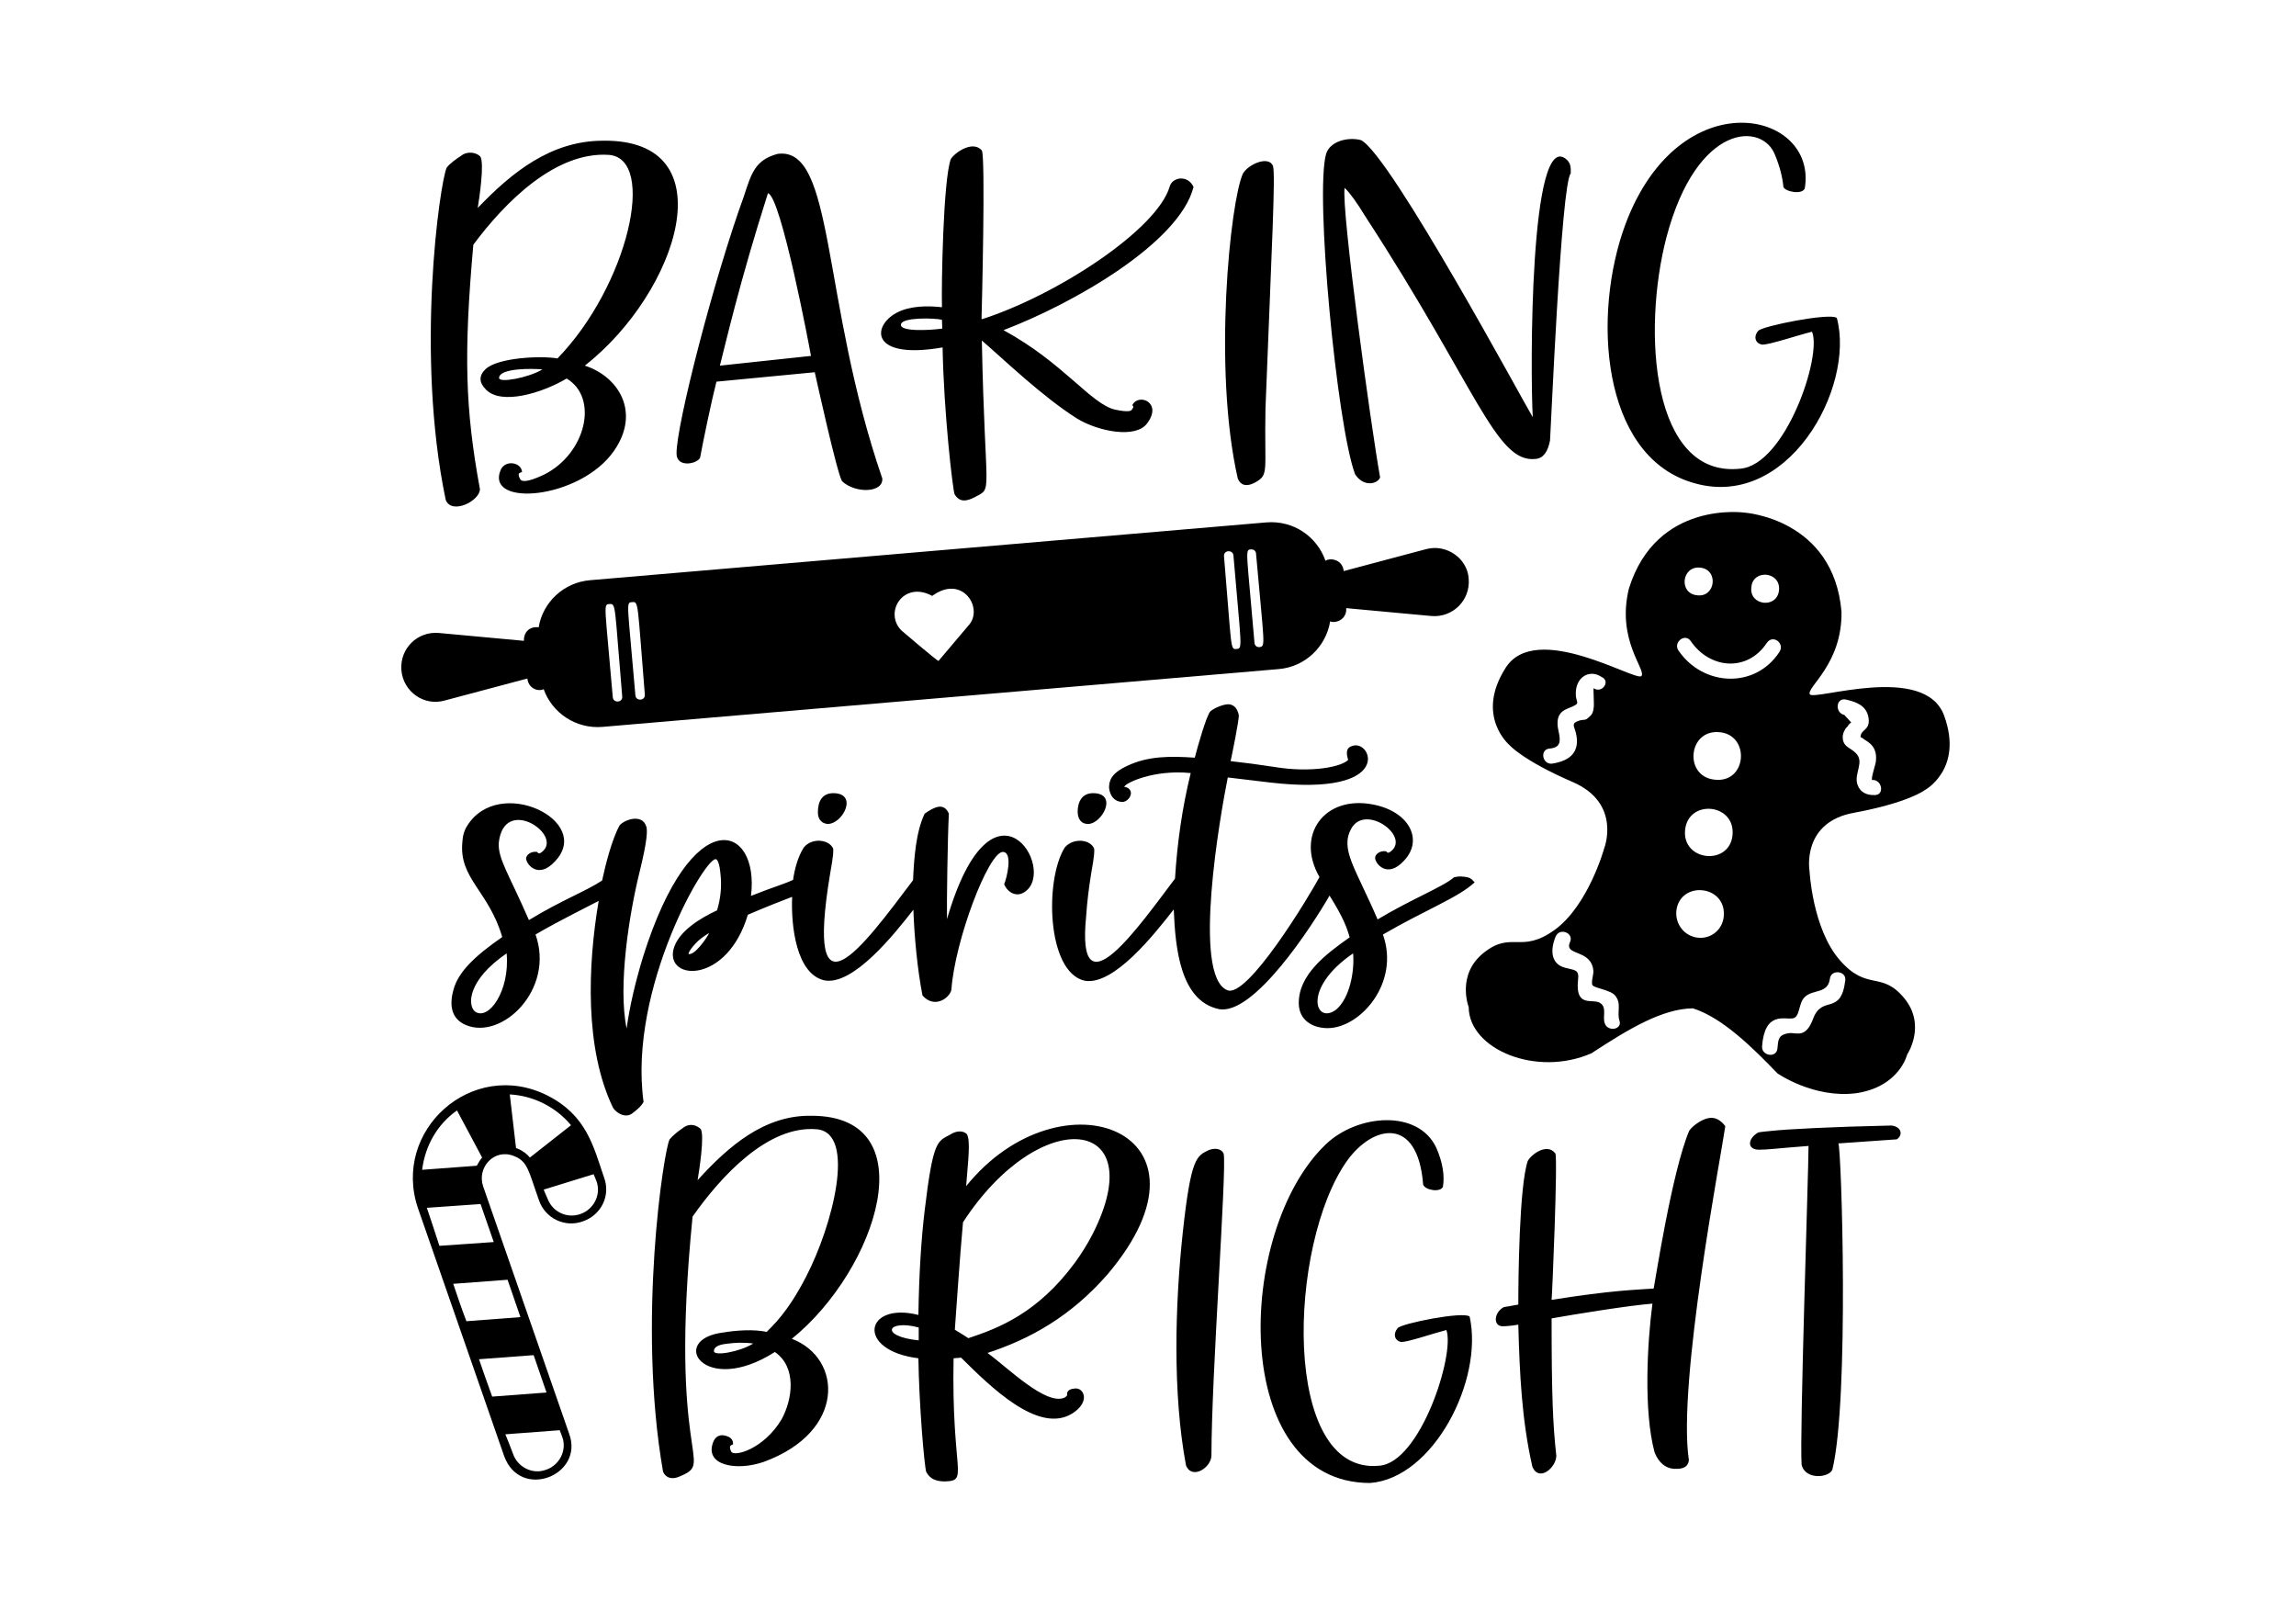 <?xml version="1.0" encoding="utf-8"?>
<!-- Generator: Adobe Illustrator 21.0.2, SVG Export Plug-In . SVG Version: 6.00 Build 0)  -->
<svg version="1.1" id="Layer_1" xmlns="http://www.w3.org/2000/svg" xmlns:xlink="http://www.w3.org/1999/xlink" x="0px" y="0px"
	 viewBox="0 0 731 516.6" style="enable-background:new 0 0 731 516.6;" xml:space="preserve">
<g>
	<path d="M260.4,258.5c0-3.4,1.4-6,4.9-6c8,0,3.1,9.8-1.8,9.8C262.4,262.2,260.4,261.6,260.4,258.5z M326.3,283.9
		c-2.5,1.8-5.4,0.4-6.6-2.4c0.8-1.8,2.9-10.2-0.4-10.3c-4.6,0-15.3,28.2-16.4,43.9c-0.5,2.5-5.3,6.2-9.2,1.8
		c-1.6-8.2-2.6-18.6-2.9-27.3c-6,7.7-19.1,24.2-28.3,22.5c-9-2-10.7-17.4-10.3-26.6c-2.7,1-8.5,3.3-14.1,5.7
		c-6.6,22.1-26,21.1-23.7,11.1c1.4-5.7,8.5-10,13.9-12.5c1.2-4,1.5-7.8,1.1-11.4c-0.3-3.7-1-4.6-1.3-4.8
		c-2.8-2.3-28.2,40.9-23.2,77.2c-0.6,1-1.3,1.9-3.3,3.4c-2.2,2-5.2,0.3-6.4-1.5c-9.1-18.8-8.1-45.2-4.6-65.9
		c-13.7,7-16.7,8.7-20.1,10.7c6.2,17.5-10.7,33.7-22.2,28.8c-4.7-2-5.3-6.4-3.9-11.3c1.6-5.9,7.3-11,15.5-16.7
		c-4.3-14.7-13.8-18.6-12.7-30.2c0.1-2,0.6-3.8,1.6-5.3c10.1-16.1,40.2-1.5,27.9,11.4c-5.4,5.9-9.2,0.8-9.2-0.9
		c0-1.1,1.5-2.4,3.5-2.1c0.4,0.4,0.6,1,2.1-0.5c5.3-5.6-12.7-17.3-14.3-2.4c-0.3,5.1,3.2,9.9,9.6,24.6c10.3-6.3,18.4-9.3,23.3-12.6
		c1.1-5.1,3.1-13.1,5.6-17.6c1.6-1.8,7.2-3.8,8.5,0.5c0.3,1.2,0.4,4-2.2,14.5c-3.3,13.4-6.9,36.1-4.1,49.7c1-7.2,2.8-14.8,5.2-22.7
		c15.7-50.1,37.2-42.3,34.4-19.5c7.8-3.1,9.9-3.5,13.4-5.1c0.5-3.5,1.5-7.3,3.4-10.3c2.6-3.2,7.9-2.6,9.3,0.2
		c0.2,0.6,0.2,2.1-0.9,8.1c-8.1,48.7,10.2,23.6,26.4,2.1c0.3-6.9,0.9-15.4,3.7-21.2c3.2-2.2,6.1-3.6,7.7,0
		c-0.4,7.3-0.7,28.7-0.6,33.7c0,0,0-0.1,0-0.1C316,242.9,336.8,276.8,326.3,283.9z M161.3,303.5c-12.4,8.5-12.5,16.4-10.1,18.5
		C155.5,325.1,162.4,315.5,161.3,303.5z M225.8,297c-1.9,1.1-3.4,2.3-4.4,3.4c-2.3,2.5-2.2,3.3-2.2,3.3
		C221.1,304.2,224.8,299,225.8,297z M346.4,262.3c4.5,0,9.7-9.8,1.6-9.8c-3.4,0-4.9,2.6-4.9,6C343.2,261.1,344.5,262.3,346.4,262.3z
		 M440.3,297.5c5.5,15.5-7.3,29.8-17.6,29.8c-4.9,0-9.2-2.6-9.2-8c0-9,8.5-15.5,16.2-20.9c-0.8-2.9-2-6.3-6.4-13.3
		c-5.2,9.1-24.2,38.6-35.4,36.1c-12-2.7-13.7-19-14.2-31.7c-6,7.7-19.1,24.4-28.4,22.7c-12.1-2.8-12.7-32.3-6.3-42.4
		c2.5-3,7.8-2.8,9.3,0.2c0.2,0.6,0.2,2.1-0.9,8.1c-0.7,4.4-1.3,9-1.6,13.7c-3.2,32,17.1,2.7,28.3-12.1c0.7-11.4,2.3-22.6,5-33.6
		c-11.8-1.2-20.8,3.2-21.1,4.3c0,0.1,0,0.1,0,0.2l0.2-0.1c3.5,0.9,1.4,4.8-0.9,4.8c-2.5-0.1-3.9-1.9-4.2-4.5c0-2.2,0.6-4.6,5.8-7
		c6.7-3.2,13.9-3.1,21.5-2.6c1-3.9,3.6-13,4.9-14.7c1.2-1.1,4.2-2.3,5.7-2.3c1.2,0,2.8,0.6,3.4,3.4c0.2,1.3-2.3,13.4-2.6,14.7
		c4.5,0.5,9,1.1,13.6,1.8c12.3,2.1,22.2-0.1,23.9-2.3l-0.1,0c-0.6-1.9-0.7-3.8,1.3-4.3c6.1-2.5,14.1,16.3-26.2,11.6l-13.4-1.6
		c-2.4,12-11.4,63-0.2,67.7c6.3,2.9,25.9-29.5,29.4-36c-7.7-13.3,1.5-26.1,17-23.1c11.6,2.2,16.2,11.3,9.9,17.9
		c-5.4,5.9-9.2,0.8-9.2-0.9c0-1.1,1.5-2.4,3.5-2.1c0.4,0.4,0.6,1,2.1-0.5c4.7-5-8.9-14.5-13.2-6.7c-3.6,6.6,1.3,12.4,8.4,28.9
		c10.6-6.4,21.1-10.5,24.3-13.4c0.9-0.2,1.7-0.4,3.2-0.2c2,0.2,2.4,0.7,3.4,1.8C464.2,285.8,453.7,289.7,440.3,297.5z M430.8,303.5
		c-16.4,11.2-12,22.9-5.4,17.9C429.8,317.7,431.3,309,430.8,303.5z"/>
	<path d="M258.4,355.2c-15-0.3-26.5,9.7-36.3,20.5c0.4-2.4,2.4-14.7,0.9-16.4c-1.9-1.6-4-1.5-5.6-0.2c-1.9,1.3-3.3,2.5-4.2,3.6
		c-1.8,3-10.4,58.3-2.1,105.8c0.8,1.9,2.8,2.8,5.8,1.3c10.6-4.6-4.1-5,3.6-82.5c9-12.8,24-29.2,39.6-27.8c12.7,1.2,4.9,30.9-3.5,47
		c-5.9,11.5-10.8,15.7-12.5,17.5c-4.2-0.9-9.7-0.5-13.9,0.2c-17.6,2.2-6.1,20.6,16.5,6.2c7,4.8,5.7,15,2.1,21.5
		c-5.7,9.5-15.2,12-16,10.2c-0.8-1.7-0.3-2,0.6-2.3c0-1.3-0.5-2.3-2.6-2.8c-1.7-0.4-3,0.3-3.7,2c-3,7.5,7.3,9.4,16,6.4
		c26.4-9.6,25.1-33.1,9-39.2C279.3,404.2,295.2,355.2,258.4,355.2z M239.8,427.7c-4.3,2.7-12.6,4.1-12.5,2.4c0-1.2,1.3-2,3.9-2.3
		C234,427.4,237,427.3,239.8,427.7z M307.6,377.6c0.5-7.1,1.6-15,0.1-16.7c-1.2-1-3.2-1-5.2,0.3c-4,2.2-5.4,1.5-8.1,24.1
		c-1.1,9.1-1.8,20.3-2,33.3c-17.1-4.3-20.1,11.3,0,13.8c0.2,14.7,1.9,34.5,2.5,36.2c1.3,2.4,3.4,3,6,3c7.7-0.3,2-2.7,2.7-39.2
		l2.4-0.2c9.2,9.1,24.7,24.6,35.5,17.7c5.6-3.6,3.7-8.1,0.8-7.9c-1.3,0.1-2.6,0.5-2.6,1.9l0.1,0.2c0,0-0.1,0.3-0.8,0.8
		c-5.9,2.7-17.9-9.3-24.6-14.2c13.5-4.4,26.5-11.6,38.2-25C391.1,360.3,337.9,340.1,307.6,377.6z M347.9,392.8
		c-1.6,3.1-3.5,6.2-5.7,9.2c-11.8,16-24.2,20.8-33.9,24c0,0-2.1-1.4-4.3-2.7c0.1-1.4,1.7-24.7,2.6-34.2
		C331.2,351.3,366.9,355.3,347.9,392.8z M292.5,422.6v4.1C279.8,425.4,282.5,419.9,292.5,422.6z M389.6,367.3c1,5.1-3.9,70.3-3.9,96
		c0,3.9-6.2,7.9-8.1,3.2c-4.3-22.9-3.5-51.3-1-74.4c2.6-23.8,4.4-24.1,8.3-26C387.4,365.2,389.1,366,389.6,367.3z M436.2,472.1
		c-44.7,0-43-80.2-14.1-107.8c10-9.6,29.4-11.3,35.2,1.1c2,4.6,2.7,8.8,2.1,12.4c-0.8,1.9-5.7,1.1-6.3-0.7c-1.7-22-16-19-24.2-7.6
		c-18.9,26.5-21.1,100.2,10.2,97.1c13.1-0.9,24.2-35.5,21.4-43.2c-4.6,1.2-12.7,4-14.5,3.8c-2.1-0.5-2.5-2.7-1-4.4
		c1.2-1.5,20.8-5.4,22.9-3.7C472.4,439.3,456.4,470.6,436.2,472.1z M549.3,358.5c-1.2,8.7-15.3,81.8-11.6,106.3l0,0.1
		c-0.4,2.8-3,2.7-4.7,2.7c-2.8-0.2-4.9-2-6.2-5.2c-3.6-13.3-2.3-35.2-0.7-47.4c-7.5,0.6-24.2,3.3-32.1,4.7c0,24.4,0.4,33.9,1.5,43.7
		c0,3.7-5.4,8.5-7.6,3.6c-3.4-14.8-4.1-30-4.5-45.3c-2.4,0.4-4,0.5-5,0.5c-3.1,0-2.8-4.4,0.4-6.1c0,0,2.6-0.4,4.6-0.8
		c0-8.5,0.3-37.7,3-45.7c1.1-2.1,6.2-5.9,8.8-2.4c0.8,1.7-1,45-1.2,46.6c19.5-3.1,27-3.2,32.5-3.6c0.4-1.8,5.8-37.2,11.3-50.2
		c0.8-1.3,3.6-3.5,5.9-4C546.1,355.4,547.9,356.7,549.3,358.5z M603.9,362.7c-4.4,0.3-16.8,1.2-18.6,1.3c1,1.8,3.5,81.6-1.9,103.8
		c-0.9,2.6-8.6,3.5-9.8-1.5c-0.7-9,2.2-93.4,2.2-101.5c-10.5,0.8-12.7,1.2-15.8,1.2c-3.8,0-3.7-3.5-0.2-5.5c0.3-0.1,4-0.5,4.3-0.5
		l0,0c4.4-0.5,19.2-1.3,38.1-1.7C605.5,358.7,605.9,361.4,603.9,362.7z"/>
	<path d="M191.7,44.8c-16.3,0.1-28.7,10-39.6,21.4c0.5-3,2.2-14.4,0.8-16.4c-1.3-1.3-4.1-1.8-6.1-0.2c-1.3,0.8-3.8,2.6-4.6,3.8
		c-2.2,5-10,59.3-0.3,105.7c1.8,4.9,10.9,0.4,10.9-3.4c-4.7-25.5-5.2-43-2.1-77.8c10.2-13.7,26.2-29.7,43.1-28.6
		c15.5,1.1,6.1,41.7-16.3,64.8c-5.3-0.9-18.9-0.3-22.9,3.4c-2.2,2.1-2.1,4.3,0.1,6.5c4.9,5.1,18,1.1,25.7-3.5
		c10.3,6.1,6.2,23.9-7.2,30.6c-5.9,2.8-7.3,2.1-7.6,1.4c-0.9-1.7-0.4-2,0.6-2.2c-0.1-3.1-5.3-4.1-6.8-0.7c-5,12,25.4,9.4,36.1-6.1
		c8.6-12.4,1.3-23.7-9.3-27.1C215.9,93.1,232,44,191.7,44.8z M172.7,117.6c-4.5,2.7-13.9,4.4-13.8,2.7
		C159,117.1,169.7,117.3,172.7,117.6z M247.5,49c-7.2,2-8.3,6.3-10.7,13.6c-9.3,25.5-21.6,73-21.4,81.9c0.1,4.5,6.6,3.2,7.5,1.2
		c0.9-5,3.7-18.4,5.2-24.2l31.3-3c0.5,2.2,7.1,32.2,8.7,34.7c4.3,4,13.2,3.7,12.8-0.9C261.3,95.3,265.9,46.3,247.5,49z M258.2,113.3
		c-11.9,1.3-21.7,2.3-29,3.1c1.8-6.9,6-25.7,15.3-54.9C248.7,62.5,257.9,111.5,258.2,113.3z M372.4,59.4
		c-4,13.7-35.8,34.5-59.7,42.2l-0.2-0.1c0.1-3.4,1.3-51.4,0.1-53.6c-2.9-3.4-8.8,0.8-9.9,2.8c-2.4,6.6-3,39.9-2.8,47.1
		c-4.6-0.5-10.2-0.5-14.5,1.8c-7.9,4.3-8.3,15,14.7,11c0.4,21.1,3.2,44.8,3.8,46.7c1.5,2.6,3.7,2.4,6.4,1c6-3.3,3.3,0.8,2.3-49.9
		c7.3,6.3,19.3,17.9,30.4,24.9c7,4.2,18.7,6.3,22.2,1.5c5.1-6.7-2.8-9.8-4.7-5.8c0.3,0.3,0.6,0.5-0.2,1.5c-0.2,0.3-1.1,0.8-5.3-0.1
		c-7.7-1.8-16.4-14.9-35.5-25.3c21.9-8.3,56-27.7,60.5-45.6C378.1,55.5,373.2,56.4,372.4,59.4z M299.9,101.8l0.1,2.8
		c-3.3,0.5-14.1,1.2-13.1-1.5C287.6,101,297.4,101.2,299.9,101.8z M405.3,52.8c0.8,3.2-0.3,23.4-2.4,77.3c-0.4,20.4,1.3,21-3.5,23.6
		c-2.3,1.2-4.3,1-5.3-1.3c-8-35-2.4-88.3,1.6-97.1C397.3,52.4,403.8,49.4,405.3,52.8z M498.9,50.9c1.3,1.3,1.2,2.6,1.2,4.3
		c-3.1,3.2-6.4,83.3-6.6,85c-0.7,3.7-2.2,5.7-4.6,5.9c-12.7,1.4-18.7-22.7-54.2-77.2c-2.8-4.6-5-7.6-6.6-9.1
		c-1.1,6.7,8.3,75.5,11.3,92.2c-0.9,2.2-5.4,3.1-8-1.1c-5.8-15.7-12.8-89.3-9.2-101.9c1.2-4,6.9-5.5,11.1-4.4
		c9.4,4.6,52.9,85.5,54.7,88.2C487.2,119.1,486.9,39.7,498.9,50.9z M538.4,153.5c-28.5-8.9-31.6-53.2-20.9-82.1
		c17.3-46.2,61.3-36.2,57.1-11.4c-0.9,2.1-6.3,1-6.8-0.5c-0.3-3.2-1.2-6.6-2.6-10c-3.9-10.7-24.9-10.6-34.6,25.9
		c-7.9,30.1-4.7,76.9,23.5,73.8c14.3-1.2,26.1-35.9,22.8-43.6c-4.8,1.2-14,4.3-15.9,4.1c-2.2-0.4-2.8-2.6-1.2-4.4
		c1.3-1.5,22.7-5.8,25-4.1C590.8,123.3,569,163.3,538.4,153.5z"/>
	<path d="M454.1,174.8l-26.3,7c-0.3-3.5-4-4.4-5.8-3.3c-2.7-7.7-10.2-12.9-18.8-12.2l-215.3,18.4c-8.5,0.7-15.1,7.1-16.4,15
		c-3.1-0.4-4.8,1.8-4.7,4.3l-27.1-2.5c-6.8-0.6-12.5,5-11.9,11.9c0.6,6.8,7.2,11.5,13.8,9.6l26.3-7c0.3,3,3.2,4.3,5.2,3.4
		c2.7,7.6,10.3,12.7,18.7,12L407.1,213c8.5-0.7,15.1-7.2,16.4-15.2c2,0.8,5.4-0.8,5.1-4.2l27.1,2.5c6.8,0.6,12.5-5,11.9-11.9
		C467.2,177.8,460.6,173.1,454.1,174.8z M198.1,221.7c0.2,2-2.8,2.2-3,0.3c-2.5-29.5-3.1-29.6-1.1-29.7
		C196.2,192.1,195.6,192.5,198.1,221.7z M205.3,221.1c0.2,2-2.8,2.2-3,0.3c-2.5-29.5-3.1-29.6-1.1-29.7
		C203.4,191.4,202.9,191.8,205.3,221.1z M308.7,198.7c-3.2,3.8-6.6,7.8-9.9,11.7c-0.2,0.2-11.6-9.5-11.8-9.7c-5.7-5.7,0.6-16,9.8-11
		C306.2,182.8,313,193.2,308.7,198.7z M393.7,206.6c-2.1,0.2-1.5-0.2-4-29.5c-0.2-2,2.8-2.2,3-0.3
		C395.2,206.3,395.7,206.4,393.7,206.6z M401,206c-0.8,0.1-1.6-0.5-1.6-1.4c-2.5-29.5-3.1-29.6-1.1-29.7c0.8-0.1,1.6,0.5,1.6,1.4
		C402.5,205.6,403,205.7,401,206z"/>
	<path d="M585.8,305.7c-8.8-10-9.7-28.6-9.7-28.6s-2.6-15.5,14.4-18.4c17.1-3.2,22.2-7.1,22.2-7.1s12.5-6.6,6.3-23.7
		c-6.1-17.1-41.8-4.6-42.8-6.9c-1-2.3,10.3-9.6,10.1-26.2c-2.5-29.7-30.8-31.6-30.8-31.6l0,0c0,0-28.1-4.1-36.9,24.2
		c-4,16.4,5.6,25.8,4,27.8s-33.7-17.9-43.3-2.5c-9.7,15.3,1.3,24.5,1.3,24.5s4.1,4.8,20,11.7c15.9,6.8,10.1,21.3,10.1,21.3
		s-5,18-15.7,25.8c-10.8,7.8-13.7,0.2-22.6,7.3c-8.8,7-4.8,17.3-4.8,17.3c0.1,13.4,21.5,22.4,39.1,14.7
		c11.9-7.8,22.6-14.2,32.3-14.3c9.4,3,18.9,12.4,26.9,20.7c0,0,11.6,8.1,25.2,6.3c13.7-2.1,16.1-12.3,16.1-12.3s6.2-9.2-0.9-17.9
		C599,308.9,594.5,315.7,585.8,305.7z M587.7,222.7c3.1,0.7,6.3,1.8,7.1,5.3c0.9,4.1-1.8,4.2-2.3,5.8c-0.3,1.4-0.2,0.5,0.9,1.5
		c1.7,1.1,4.5,2.5,3.8,7.4c-0.1,0.7-1.7,5.6-1.1,5.6c3.1-0.2,4,4.8,0.8,4.8c-2.6,0.1-4.7-0.9-5.5-3.3c-1.3-3.6,2.5-7.3-0.7-10.2
		c-1.6-1.6-3.8-1.8-4-4.6c-0.1-1,0.2-1.9,0.8-2.9c0.2-0.5,0.9-0.8,1-1.3c0.2-0.2,0.5-0.6,0.9-0.8c-0.8-0.9-1.5-1.6-2.2-2.4
		C584.1,226.9,584.5,222,587.7,222.7z M507.4,219.1c-0.2-0.2,0.2,5.5,0,6.1c-0.1,1.1-0.3,2.1-1.3,2.9c-1.5,1.6-1.7,0.7-3.6,1.4
		c-2.3,0.8-1.3,1.7-0.8,3.7c1.5,6-1.6,9-7.6,9.9c-3.1,0.3-3.9-4.5-0.8-4.8c3.7-0.3,3.6-2.4,2.9-5.6c-1.5-6.5,2.7-6.9,4.5-7.8
		c2.9-1.4,0.5-1,1.1-5.5c0.7-4.4,4.7-6.2,8.1-3.9C512.9,216.8,510.1,220.9,507.4,219.1z M566.4,187.9c-0.6,6-9.6,4.9-8.8-1
		C558.1,181.1,567,181.9,566.4,187.9z M510.9,325.7c-0.7-2.1,0.7-4.9-1.3-6.3c-2.2-1.8-8.1,1.8-7.2-7.3c0.5-3.6-1.1-3.2-4-4
		c-4.5-1.1-5-5.4-3.1-10c1.3-2.9,5.8-1.1,4.6,1.7c-2.2,4.7,6.8,2.1,7.4,9.3c0.1,1-0.8,3.7-0.3,4.5c0.6,1,5.7,1.5,7.2,3.3
		c2.2,2.6,0.5,5.2,1.4,8C516.6,327.8,511.8,328.6,510.9,325.7z M541.3,180.7c6,0.6,4.9,9.6-1,8.8
		C534.4,188.9,535.4,180.1,541.3,180.7z M540.5,298.5c-4.2-0.5-7.1-4.2-6.8-8.4c1-9.9,16.1-8.5,15.1,1.7
		C548.4,296,544.7,299,540.5,298.5z M536.5,264.2c1-9.9,16.1-8.5,15.1,1.7C550.6,275.7,535.5,274.2,536.5,264.2z M545.9,248.2
		c-9.9-1-8.5-16.2,1.7-15.1C557.3,234.1,556.2,249.4,545.9,248.2z M566.5,207.6c-7.8,11.8-24.3,10.9-32.1-0.5
		c-1.8-2.6,2.1-5.7,3.9-3c6.1,8.9,18,9.9,24.2,0.6C564.4,201.8,568.4,204.8,566.5,207.6z M577.3,324.2c-2.4,6.6-5.4,4.4-7.7,4.7
		c-3.6,0.5-3.4,2.2-3.7,4.8c-0.2,3.2-5,2.5-4.9-0.5c0.8-11.3,7.1-8.6,9.7-9c2.5-0.3,1.8-4.9,3.9-6.8c2.7-2.6,7.3-0.9,8-5.8
		c0.3-3.1,5.3-2.6,4.9,0.5C586.1,323.5,580.2,316.6,577.3,324.2z"/>
	<path d="M133.1,384.7l27.4,78.8c5.2,14.3,25.6,6.1,20.7-7.1l-27.4-78.8c-2-6,3.6-12.1,9.8-9.6c4.5,1.7,4.7,4.9,8,14.1
		c2,5.8,8.3,8.8,14,6.7c5.8-2,8.9-8.2,6.7-14c-3.4-10-5.6-19.8-18.1-26.1C150.3,336.8,124.6,359.9,133.1,384.7z M148.5,420.6
		c-1.7-4.4-3-8.4-4.2-11.9l17.3-1.3l4.1,11.9L148.5,420.6z M169.9,431.4l4.1,11.9l-17.3,1.3c-1.6-4.3-2.9-8.2-4.2-11.9L169.9,431.4z
		 M139.9,396.6c-1.8-5.4-3-9.3-4-12.1l17.1-1.2l4.2,12.1L139.9,396.6z M145.5,353.5l8,15c-0.7,0.8-1.2,1.7-1.7,2.6l-17.4,1.3
		C135.4,364.4,139.5,357.7,145.5,353.5z M173.1,378.7l15.9-4.9l0.9,2.2c1.6,4.3-0.9,9.1-5.2,10.5c-4.3,1.5-8.9-0.8-10.4-5
		C173.8,380.5,173.5,379.6,173.1,378.7z M164.7,365.6c-0.1,0-0.3-0.1-0.4-0.1l-2-17.1c7.4,0.4,14.6,3.9,19.5,9.8l-13.1,10.3
		C167.8,367.4,166.6,366.4,164.7,365.6z M160.9,456.6l17.3-1.3l0.8,2.1c1.6,4.3-0.9,9.1-5.2,10.5c-4.3,1.6-9.1-0.9-10.5-5.2
		C162.5,460.7,161.8,458.7,160.9,456.6z"/>
</g>
</svg>
